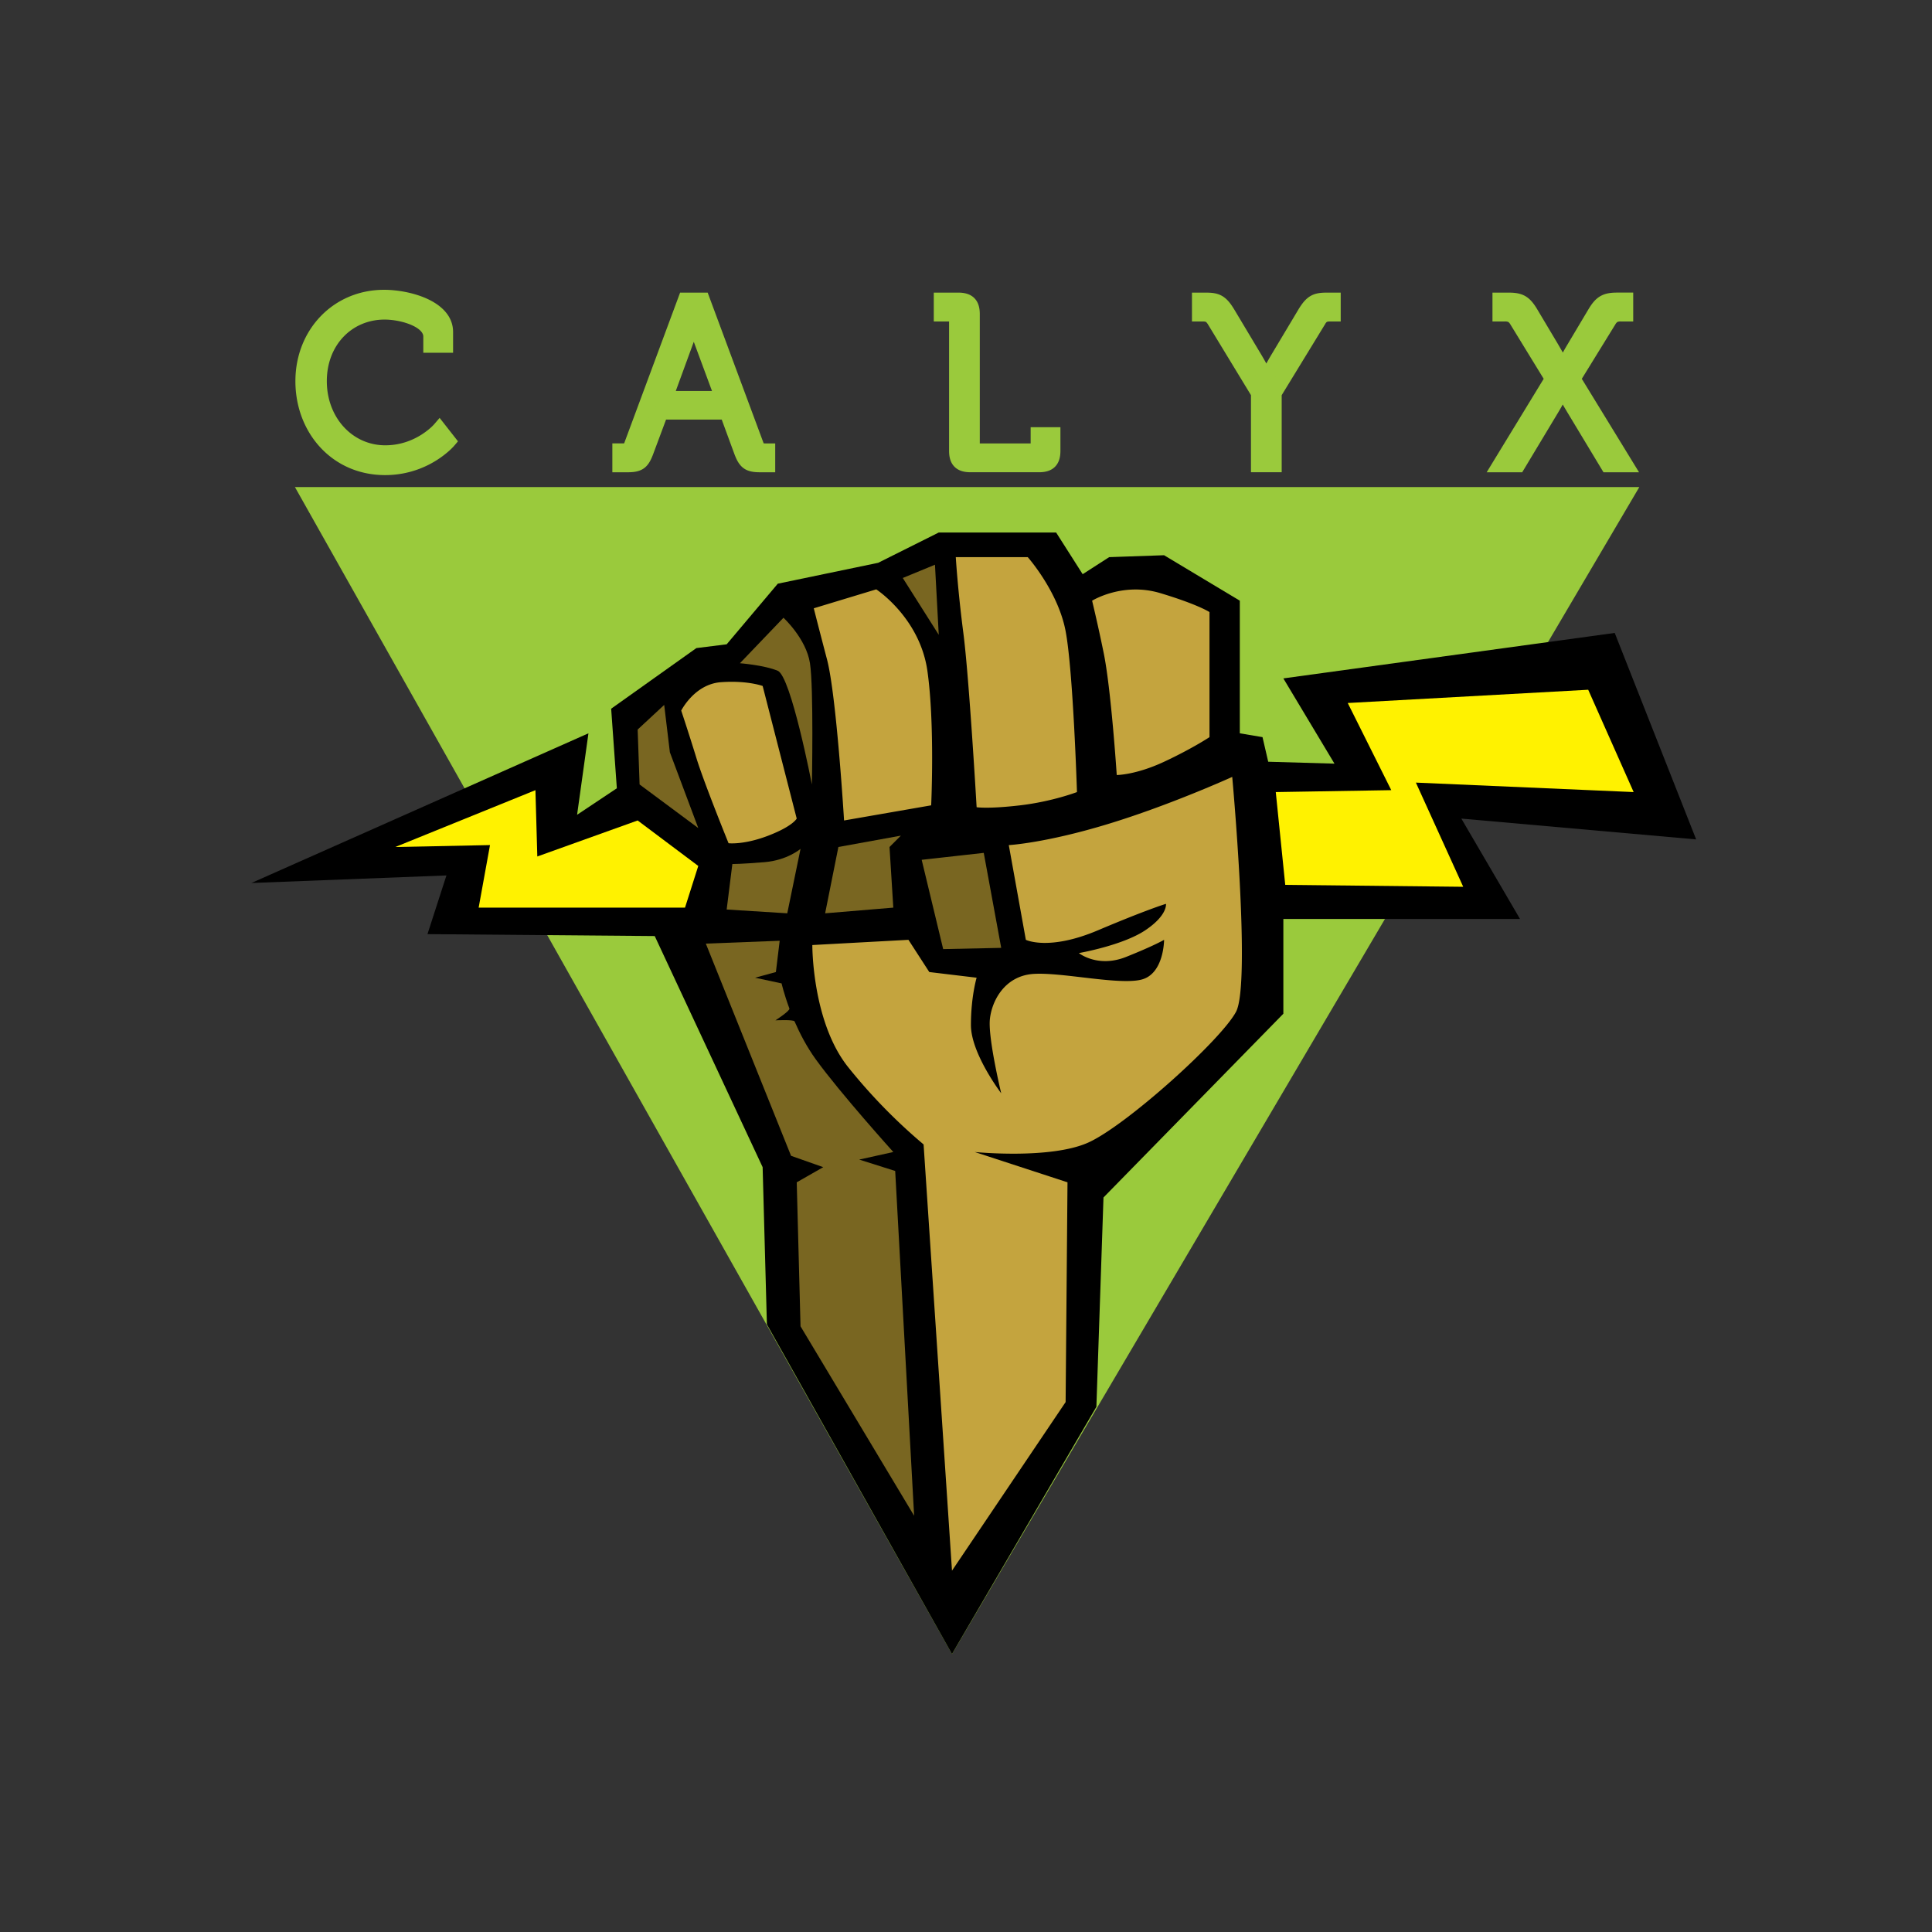 <svg xmlns="http://www.w3.org/2000/svg" width="80" height="80" fill="none"><rect width="100%" height="100%" fill="#333333" stroke="none"/><path fill="#9ACA3C" d="M12.213 20.168h55.668L39.421 68.49 12.212 20.168Z"/><path fill="#000" d="m10.41 36.563 13.956-6.198-.47 3.374 1.646-1.098-.235-3.295 3.528-2.51 1.255-.157 2.117-2.51 4.155-.864 2.51-1.255h4.86l1.099 1.726 1.097-.706 2.274-.079 3.136 1.883v5.491l.94.158.236 1.019 2.744.079-2.117-3.53 13.721-1.883 3.372 8.55-9.723-.862 2.43 4.157h-9.8v3.923l-7.448 7.609-.294 8.668L39.42 68.49l-7.664-13.65-.177-6.51-4.468-9.57-9.41-.08.785-2.43-8.076.313Z"/><path fill="#FFF200" d="m57.61 32.72-1.803-3.61 9.957-.549 1.882 4.237-9.017-.392 1.96 4.314-7.37-.079-.392-3.843 4.783-.079ZM16.369 35.072l5.802-2.353.078 2.746 4.155-1.491 2.51 1.883-.549 1.726H19.82l.47-2.59-3.92.08Z"/><path fill="#C4A43E" d="m41.772 34.994.706 3.922s.941.47 2.98-.392c2.038-.863 2.822-1.098 2.822-1.098s.079.47-.862 1.098c-.941.627-2.745.941-2.745.941s.784.628 1.96.157c1.176-.47 1.569-.706 1.569-.706s0 1.412-.941 1.648c-.941.235-3.293-.314-4.47-.236-1.175.079-1.724 1.098-1.803 1.883-.078.785.47 3.06.47 3.06s-1.254-1.648-1.254-2.825c0-1.177.236-1.961.236-1.961l-1.96-.235-.863-1.334-3.98.216s-.019 3.157 1.471 5.04a22.9 22.9 0 0 0 3.136 3.217l1.176 17.65 4.705-6.982.078-9.1-3.842-1.255s3.136.314 4.704-.392c1.568-.706 5.489-4.236 6.116-5.413.627-1.177-.157-9.727-.157-9.727s-2.587 1.176-5.175 1.96c-2.587.785-4.077.864-4.077.864ZM45.222 24.874s1.255-.784 2.823-.314c1.568.471 2.038.785 2.038.785v5.178s-.705.47-1.881 1.02c-1.176.549-1.96.549-1.96.549s-.236-3.609-.55-5.1a67.46 67.46 0 0 0-.47-2.118ZM39.577 23.07h2.98s1.254 1.412 1.567 3.06c.314 1.647.471 6.668.471 6.668s-1.02.392-2.352.549c-1.333.156-1.803.078-1.803.078s-.314-5.413-.55-7.217c-.234-1.804-.313-3.138-.313-3.138ZM33.697 25.188l2.587-.784s1.803 1.176 2.117 3.373c.314 2.196.157 5.57.157 5.57l-3.607.627s-.314-5.177-.706-6.668c-.392-1.49-.548-2.118-.548-2.118ZM28.208 29.424s.549-1.098 1.647-1.176c1.097-.079 1.725.157 1.725.157l1.41 5.49s-.156.315-1.175.707c-1.02.392-1.647.314-1.647.314s-1.02-2.51-1.332-3.53c-.314-1.02-.628-1.962-.628-1.962Z"/><path fill="#796621" d="m30.639 27.463 1.803-1.883s.94.863 1.097 1.883c.158 1.02.08 5.02.08 5.02s-.864-4.47-1.412-4.706c-.549-.235-1.568-.314-1.568-.314ZM27.503 29.189l-1.099 1.02.08 2.274 2.43 1.805-1.176-3.138-.235-1.961ZM38.715 23.384l-1.333.549 1.49 2.353-.157-2.902ZM38.165 35.603l2.57-.287.723 3.933-2.403.051-.89-3.697ZM37.303 34.602l-2.587.47-.549 2.746 2.823-.235-.157-2.51.47-.471ZM33.148 35.15s-.549.472-1.49.55c-.941.078-1.333.078-1.333.078l-.235 1.883 2.509.157.549-2.667ZM29.227 39.073l3.058-.118-.157 1.295-.862.235 1.098.236s.098.431.323 1.04c.035.093-.578.489-.578.489s.757-.038.792.044c.217.498.504 1.052.874 1.565 1.02 1.411 3.215 3.843 3.215 3.843l-1.412.314 1.49.471.784 14.277-4.704-7.845-.157-5.962 1.098-.627-1.333-.47-3.529-8.787Z"/><path fill="#9ACA3C" d="M15.905 12.295c.974 0 2.561.42 2.561 1.452v.565h-.643v-.38c0-.643-1.11-.994-1.898-.994-1.519 0-2.687 1.188-2.687 2.845 0 1.636 1.159 2.951 2.716 2.951 1.412 0 2.24-.964 2.24-.964l.389.497s-.944 1.11-2.638 1.11c-2.006 0-3.418-1.597-3.418-3.594 0-1.978 1.45-3.488 3.379-3.488Z"/><path fill="#9ACA3C" fill-rule="evenodd" d="M15.905 12.59c-1.755 0-3.082 1.369-3.082 3.193 0 1.854 1.299 3.298 3.121 3.298a3.388 3.388 0 0 0 2.244-.84l-.026-.033a3.506 3.506 0 0 1-.402.294 3.378 3.378 0 0 1-1.806.528c-1.747 0-3.012-1.475-3.012-3.247 0-1.807 1.289-3.14 2.983-3.14.43 0 .947.094 1.365.281.395.177.829.497.829 1.008v.085h.052v-.27c0-.337-.256-.625-.741-.844a3.97 3.97 0 0 0-1.524-.312Zm2.678 5.677.225.19.156-.183-.76-.97-.234.273c-.002 0-.003.003-.005.005a2.073 2.073 0 0 1-.121.12c-.09.08-.224.19-.398.3-.35.22-.855.437-1.492.437-1.369 0-2.421-1.156-2.421-2.656 0-1.506 1.048-2.55 2.392-2.55.358 0 .791.082 1.124.23.358.16.479.337.479.469v.675h1.233v-.86c0-.696-.538-1.134-1.089-1.382-.564-.255-1.247-.365-1.767-.365-2.1 0-3.673 1.652-3.673 3.783 0 2.14 1.524 3.89 3.713 3.89a3.979 3.979 0 0 0 2.662-1.014 2.883 2.883 0 0 0 .184-.182l.004-.005a.566.566 0 0 1 .007-.008l.004-.004v-.001h.002l-.225-.192Z" clip-rule="evenodd"/><path fill="#9ACA3C" d="M25.652 18.656h.126c.175 0 .282-.03.35-.214l2.24-6.03h.73l2.24 6.03c.068.185.165.214.35.214h.116v.604h-.311c-.487 0-.633-.097-.808-.565l-.594-1.617h-2.716l-.604 1.617c-.175.468-.311.565-.798.565h-.321v-.604Zm4.254-2.172-.905-2.445c-.117-.322-.263-.886-.263-.886h-.02s-.146.564-.263.886l-.895 2.445h2.346Z"/><path fill="#9ACA3C" fill-rule="evenodd" d="M28.163 12.117h1.14l2.312 6.223a.325.325 0 0 0 .007.018.699.699 0 0 0 .066.003h.412v1.195h-.607c-.25 0-.49-.021-.69-.16-.198-.139-.305-.357-.394-.597l-.524-1.425H27.58l-.532 1.425c-.089.237-.192.456-.388.595-.199.14-.438.162-.687.162h-.617V18.36h.422a.562.562 0 0 0 .066-.003.237.237 0 0 0 .008-.018v-.001l2.31-6.222Zm.41.591-.055.15h.43l-.055-.15h-.32Zm.435.31.016.06.001.006.005.018.018.067.062.226c.05.18.114.393.168.543l1.053 2.841h-3.194l1.04-2.84.001-.001c.055-.15.118-.362.169-.543l.061-.226.017-.06-2.02 5.435a.593.593 0 0 1-.273.335.597.597 0 0 1-.185.061v.025h.026c.238 0 .31-.028.345-.053.038-.026.09-.09.177-.32l.675-1.809h3.127l.665 1.809c.085.228.14.291.179.318.038.027.115.055.352.055h.016v-.026a.582.582 0 0 1-.181-.061.592.592 0 0 1-.267-.334l-2.053-5.525Zm-.28 1.135-.745 2.036h1.499l-.754-2.036Z" clip-rule="evenodd"/><path fill="#9ACA3C" d="M39.594 13.23c0-.146-.078-.214-.214-.214h-.419v-.604h.72c.42 0 .594.175.594.594v5.436c0 .146.078.214.215.214h2.268c.136 0 .214-.068.214-.214v-.458h.643v.682c0 .419-.175.594-.594.594h-2.833c-.419 0-.594-.175-.594-.594V13.23Z"/><path fill="#9ACA3C" fill-rule="evenodd" d="M38.666 12.117h1.016c.241 0 .485.049.662.226.178.178.227.422.227.663v5.355h2.106v-.672h1.233v.977c0 .242-.049.486-.226.663-.177.177-.421.226-.663.226h-2.833c-.242 0-.486-.049-.663-.226-.177-.177-.226-.421-.226-.663v-5.354h-.633v-1.195Zm4.1 6.243Zm-2.284 0Zm-1.225-5.652v.013h.123c.114 0 .253.028.363.135.113.109.146.251.146.374v5.436c0 .177.039.23.054.245.015.015.068.054.245.054h2.833c.177 0 .23-.039.245-.054.015-.015.054-.068.054-.245v-.387h-.052v.163a.509.509 0 0 1-.146.374.512.512 0 0 1-.364.136H40.49a.512.512 0 0 1-.364-.136.509.509 0 0 1-.146-.374v-5.436c0-.177-.038-.23-.053-.245-.015-.015-.068-.053-.245-.053h-.425Z" clip-rule="evenodd"/><path fill="#9ACA3C" d="m52.095 16.28-1.83-3.01c-.127-.205-.253-.254-.457-.254h-.156v-.604h.262c.468 0 .643.068.935.546l1.159 1.938c.214.36.418.77.418.77h.02s.204-.41.418-.77l1.16-1.938c.291-.478.466-.546.934-.546h.263v.604h-.156c-.195 0-.331.049-.448.254l-1.84 3.01v2.98h-.682v-2.98Z"/><path fill="#9ACA3C" fill-rule="evenodd" d="M49.357 12.117h.557c.239 0 .467.014.676.13.21.116.36.309.511.557l.001.001 1.16 1.94c.06.102.12.208.174.307.055-.1.114-.204.175-.306v-.001l1.16-1.94v-.001c.152-.248.302-.441.51-.556.21-.117.438-.131.677-.131h.558v1.195h-.451c-.075 0-.104.01-.118.017-.01.005-.035.02-.074.087l-.002.004-1.799 2.943v3.192H51.8v-3.193l-1.786-2.938c-.046-.073-.074-.09-.084-.095-.013-.007-.04-.017-.122-.017h-.451v-1.195Zm2.805 3.681-.002-.004-.006-.013-.026-.05a14.026 14.026 0 0 0-.374-.683l-1.157-1.937c-.14-.228-.224-.309-.292-.346-.065-.036-.152-.055-.358-.057v.02c.083.01.17.032.254.076.136.07.234.18.315.31v.001l1.712 2.814-.066-.131Zm.086.163.143.236v2.768h.09v-2.769l.145-.235h-.378Zm.394-.026 1.72-2.816a.775.775 0 0 1 .314-.315.736.736 0 0 1 .25-.075v-.021c-.206.002-.294.02-.358.057-.069.037-.152.118-.292.346l-1.158 1.936a12.193 12.193 0 0 0-.374.684l-.025.05-.007.013-.002.004-.068.137Z" clip-rule="evenodd"/><path fill="#9ACA3C" d="m64.266 15.685-1.48-2.415c-.136-.224-.292-.254-.487-.254h-.204v-.604h.36c.477 0 .672.088.944.546l.877 1.47c.204.351.438.78.438.78h.019s.205-.429.419-.78l.876-1.47c.273-.458.468-.546.944-.546h.36v.604h-.204c-.195 0-.35.03-.487.254l-1.49 2.415 2.191 3.575h-.778l-1.422-2.357a67.42 67.42 0 0 1-.438-.75h-.02s-.194.409-.408.76l-1.412 2.347h-.779l2.181-3.575Z"/><path fill="#9ACA3C" fill-rule="evenodd" d="M61.8 12.117h.655c.25 0 .481.02.693.138.211.118.36.309.505.552l.877 1.471v.002c.061.104.125.215.184.32a7.76 7.76 0 0 1 .185-.324l.876-1.47c.144-.242.294-.433.505-.55.212-.118.443-.14.692-.14h.656v1.196h-.5a.375.375 0 0 0-.146.017c-.014.007-.045.023-.089.095l-1.394 2.262 2.37 3.87h-1.472l-1.508-2.502-.18-.304c-.055.102-.117.21-.181.316l-1.497 2.49H61.56l2.361-3.87-1.386-2.263c-.044-.071-.074-.087-.088-.094a.377.377 0 0 0-.147-.017h-.5v-1.195Zm3.16 3.889.01.017a12.629 12.629 0 0 0 .128.221c.082.142.191.328.298.507l1.334 2.214h.085l-2.01-3.28.112-.182h-.378l-.084-.153-.01-.02-.03-.052-.102-.184c-.083-.15-.191-.343-.292-.515l-.875-1.47c-.128-.215-.212-.297-.285-.337-.074-.041-.178-.064-.406-.064h-.065v.015c.09.005.191.02.293.065a.785.785 0 0 1 .355.328l1.574 2.569-.105.172h.368l.085.149Zm-.494-.082-1.855 3.04h.086l1.326-2.205v-.001a8.093 8.093 0 0 0 .387-.715l.006-.013.002-.004.048-.102Zm.46-.436 1.463-2.372v-.001a.787.787 0 0 1 .355-.327.84.84 0 0 1 .293-.065v-.015h-.065c-.227 0-.331.023-.405.064-.073.04-.157.122-.285.337l-.877 1.472-.001.001a8.509 8.509 0 0 0-.37.684l-.026.052-.007.013-.001.004-.074.153Z" clip-rule="evenodd"/></svg>
